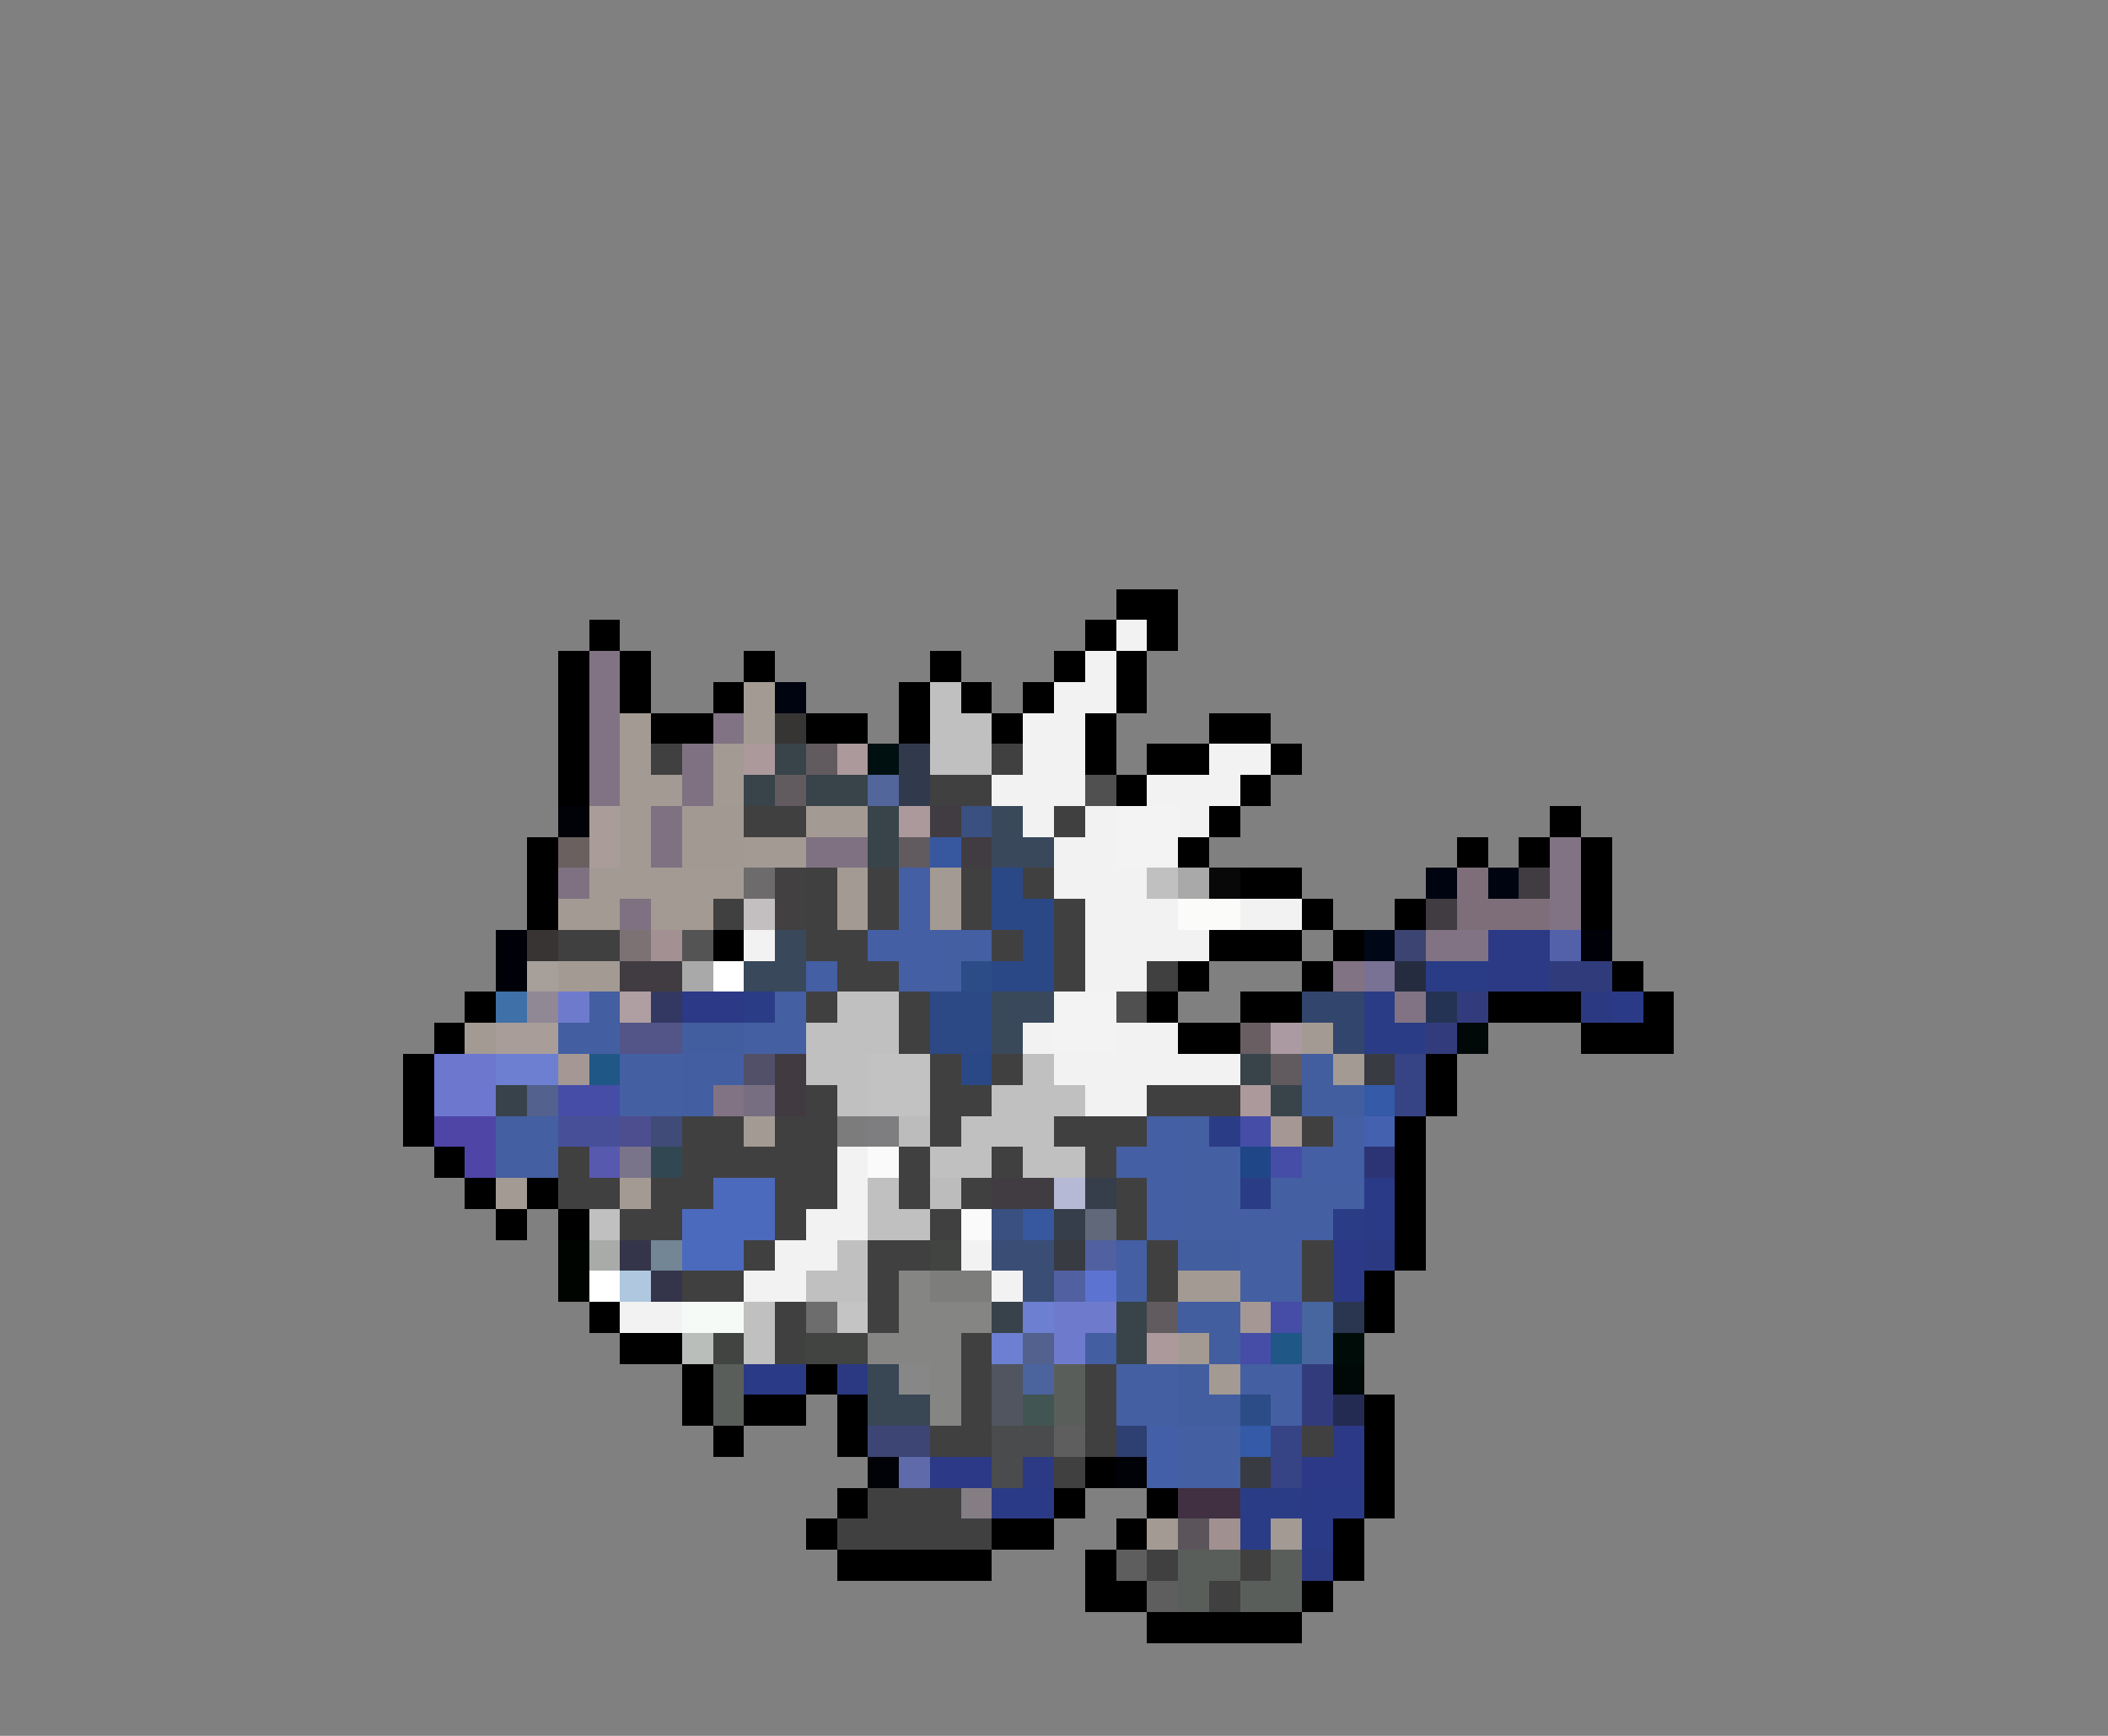 <svg xmlns="http://www.w3.org/2000/svg" viewBox="0 -0.5 68 56" shape-rendering="crispEdges">
<rect x="0" y="-0.5" width="68" height="56" fill="#808080" stroke="none"/>
<path stroke="#000000" d="M36 19h2M19 20h1M35 20h1M37 20h1M18 21h1M20 21h1M24 21h1M30 21h1M34 21h1M36 21h1M18 22h1M20 22h1M23 22h1M29 22h1M31 22h1M33 22h1M36 22h1M18 23h1M21 23h2M26 23h2M29 23h1M32 23h1M35 23h1M39 23h2M18 24h1M35 24h1M37 24h2M41 24h1M18 25h1M36 25h1M40 25h1M39 26h1M50 26h1M17 27h1M38 27h1M47 27h1M49 27h1M51 27h1M17 28h1M40 28h2M51 28h1M17 29h1M42 29h1M45 29h1M51 29h1M23 30h1M39 30h3M43 30h1M38 31h1M42 31h1M52 31h1M15 32h1M37 32h1M40 32h2M48 32h3M53 32h1M14 33h1M38 33h2M51 33h3M13 34h1M46 34h1M13 35h1M46 35h1M13 36h1M45 36h1M14 37h1M45 37h1M15 38h1M17 38h1M45 38h1M16 39h1M18 39h1M45 39h1M45 40h1M44 41h1M19 42h1M44 42h1M20 43h2M22 44h1M26 44h1M22 45h1M24 45h2M27 45h1M44 45h1M23 46h1M27 46h1M44 46h1M35 47h1M44 47h1M27 48h1M34 48h1M37 48h1M44 48h1M26 49h1M32 49h2M36 49h1M43 49h1M27 50h5M35 50h1M43 50h1M35 51h2M42 51h1M37 52h5" />
<path stroke="#f2f2f2" d="M36 20h1M35 21h1M34 22h2M33 23h2M33 24h2M39 24h2M32 25h3M37 25h3M33 26h1M35 26h1M38 26h1M34 27h2M34 28h3M35 29h3M40 29h2M24 30h1M35 30h4M35 31h2M33 33h1M36 33h2M34 34h6M35 35h2M27 37h1M27 38h1M26 39h2M25 40h2M31 40h1M24 41h2M32 41h1M20 42h2" />
<path stroke="#817383" d="M19 21h1M19 22h1M19 23h1M23 23h1M19 24h1M19 25h1M50 27h1M50 28h1M50 29h1M46 30h2M43 31h1M45 32h1M23 35h1" />
<path stroke="#a39a94" d="M24 22h1M20 23h1M24 23h1M20 24h1M23 24h1M20 25h2M23 25h1M20 26h1M26 26h2M20 27h1M24 27h2M19 28h5M27 28h1M30 28h1M18 29h2M21 29h2M27 29h1M30 29h1M18 31h2M15 33h1M42 33h1M43 34h1M24 36h1M16 38h1M20 38h1M38 41h2M38 43h1M39 44h1M37 49h1M41 49h1" />
<path stroke="#000410" d="M25 22h1M46 28h1M48 28h1" />
<path stroke="#c1c0c0" d="M30 22h1M30 23h2M30 24h2M37 28h1M27 32h2M26 33h3M26 34h2M33 34h1M27 35h1M32 35h3M31 36h3M30 37h2M33 37h2M28 38h1M19 39h1M28 39h2M27 40h1M26 41h2M24 42h1M24 43h1" />
<path stroke="#373534" d="M25 23h1" />
<path stroke="#414041" d="M21 24h1M32 24h1M30 25h2M24 26h2M34 26h1M26 28h1M28 28h1M31 28h1M33 28h1M23 29h1M26 29h1M28 29h1M31 29h1M34 29h1M18 30h2M26 30h2M32 30h1M34 30h1M27 31h2M34 31h1M37 31h1M26 32h1M29 32h1M29 33h1M30 34h1M32 34h1M26 35h1M30 35h2M37 35h3M22 36h2M25 36h2M30 36h1M34 36h3M42 36h1M22 37h5M29 37h1M32 37h1M35 37h1M21 38h2M25 38h2M29 38h1M31 38h1M36 38h1M20 39h2M25 39h1M30 39h1M36 39h1M24 40h1M28 40h2M37 40h1M42 40h1M22 41h2M28 41h1M37 41h1M42 41h1M25 42h1M28 42h1M25 43h1M31 43h1M31 44h1M35 44h1M31 45h1M35 45h1M30 46h2M35 46h1M42 46h1M34 47h1M28 48h3M27 49h5M37 50h1M40 50h1M39 51h1" />
<path stroke="#7f7181" d="M22 24h1M22 25h1M21 26h1M21 27h1M26 27h2M18 28h1M20 29h1" />
<path stroke="#ab999c" d="M24 24h1M27 24h1M29 26h1M40 35h1M37 43h1" />
<path stroke="#38444a" d="M25 24h1M24 25h1M26 25h2M28 26h1M28 27h1M40 34h1M41 35h1M36 42h1M36 43h1" />
<path stroke="#615a5f" d="M26 24h1M25 25h1M29 27h1M41 34h1M37 42h1" />
<path stroke="#001010" d="M28 24h1" />
<path stroke="#313a4d" d="M29 24h1M29 25h1" />
<path stroke="#52669b" d="M28 25h1" />
<path stroke="#505050" d="M35 25h1M36 32h1" />
<path stroke="#010208" d="M18 26h1M28 47h1M36 47h1" />
<path stroke="#a99c99" d="M19 26h1M19 27h1" />
<path stroke="#a29993" d="M22 26h2M22 27h2" />
<path stroke="#413c41" d="M30 26h1M31 27h1M20 31h2M32 38h2" />
<path stroke="#395080" d="M31 26h1M32 39h1" />
<path stroke="#39485b" d="M32 26h1M32 27h2M25 30h1M24 31h2M32 32h2M32 33h1" />
<path stroke="#f3f3f3" d="M36 26h2M36 27h2M34 32h2M34 33h2" />
<path stroke="#69605f" d="M18 27h1" />
<path stroke="#37579f" d="M30 27h1M33 39h1" />
<path stroke="#6e6b6d" d="M24 28h1" />
<path stroke="#434042" d="M25 28h1M25 29h1" />
<path stroke="#445fa3" d="M29 28h1M29 29h1M28 30h2M26 31h1M29 31h1M37 36h1M43 36h1M36 37h2M42 37h2M37 38h1M37 39h1M36 40h1M36 41h1" />
<path stroke="#2b4886" d="M32 28h1M32 29h2M33 30h1M32 31h2M31 34h1" />
<path stroke="#a9a9a9" d="M38 28h1M22 31h1" />
<path stroke="#080808" d="M39 28h1" />
<path stroke="#7d6e7a" d="M47 28h1M47 29h3" />
<path stroke="#403c41" d="M49 28h1M46 29h1" />
<path stroke="#c3bfc0" d="M24 29h1" />
<path stroke="#fbfbfa" d="M38 29h2" />
<path stroke="#000008" d="M16 30h1M51 30h1M16 31h1" />
<path stroke="#373433" d="M17 30h1" />
<path stroke="#7c7274" d="M20 30h1" />
<path stroke="#a29092" d="M21 30h1" />
<path stroke="#545454" d="M22 30h1" />
<path stroke="#445fa2" d="M30 30h2M30 31h1M25 32h1M24 33h2M20 34h2M20 35h2M16 36h2M38 36h1M16 37h2M38 37h2M38 38h2M41 38h3M38 39h5M40 40h2M40 41h2M36 44h2M40 44h2M36 45h2M41 45h1M38 46h2M38 47h2" />
<path stroke="#000818" d="M44 30h1" />
<path stroke="#3c4471" d="M45 30h1" />
<path stroke="#2c3a86" d="M48 30h2M48 31h2M33 47h1" />
<path stroke="#5361ab" d="M50 30h1" />
<path stroke="#a79f9a" d="M17 31h1" />
<path stroke="#ffffff" d="M23 31h1M19 41h1" />
<path stroke="#2b4c86" d="M31 31h1M40 45h1" />
<path stroke="#797294" d="M44 31h1" />
<path stroke="#252c40" d="M45 31h1" />
<path stroke="#2b3c86" d="M46 31h2M24 32h1M44 32h1M44 33h2M39 36h1M40 38h1M43 39h1M40 48h2M40 49h1" />
<path stroke="#2f3b7a" d="M50 31h2" />
<path stroke="#3f70a7" d="M16 32h1" />
<path stroke="#908895" d="M17 32h1" />
<path stroke="#6e7bcd" d="M18 32h1M34 42h2M34 43h1" />
<path stroke="#435fa2" d="M19 32h1M18 33h2M22 34h2M22 35h1M35 43h1" />
<path stroke="#af9ea2" d="M20 32h1" />
<path stroke="#333863" d="M21 32h1" />
<path stroke="#2b3986" d="M22 32h2M43 40h1M43 41h1M43 46h1M30 47h2M42 47h2" />
<path stroke="#2c4986" d="M30 32h2M30 33h2" />
<path stroke="#32456c" d="M42 32h2M43 33h1" />
<path stroke="#243353" d="M46 32h1" />
<path stroke="#323c7d" d="M47 32h1M46 33h1M42 44h1M42 45h1" />
<path stroke="#2b3982" d="M51 32h1M44 40h1M27 44h1M42 50h1" />
<path stroke="#2b3a86" d="M52 32h1M44 38h1M44 39h1M24 44h2M32 48h2M42 48h2M42 49h1" />
<path stroke="#a99d9a" d="M16 33h2" />
<path stroke="#535487" d="M20 33h2" />
<path stroke="#435e9f" d="M22 33h2M42 34h1M42 35h2M38 40h2M38 42h2M39 43h1M38 44h1M38 45h2" />
<path stroke="#695f63" d="M40 33h1" />
<path stroke="#ab9aa2" d="M41 33h1" />
<path stroke="#000808" d="M47 33h1M43 44h1" />
<path stroke="#6c77cd" d="M14 34h2M14 35h2" />
<path stroke="#6c7fd0" d="M16 34h2M33 42h1M32 43h1" />
<path stroke="#a49794" d="M18 34h1M41 36h1M40 42h1" />
<path stroke="#1f5786" d="M19 34h1M41 43h1" />
<path stroke="#524f68" d="M24 34h1" />
<path stroke="#413a41" d="M25 34h1M25 35h1" />
<path stroke="#c3c2c3" d="M28 34h2M28 35h2" />
<path stroke="#383b41" d="M44 34h1M34 40h1M40 47h1" />
<path stroke="#364385" d="M45 34h1M45 35h1M41 46h1M41 47h1" />
<path stroke="#38424a" d="M16 35h1M32 42h1" />
<path stroke="#52618d" d="M17 35h1M33 43h1" />
<path stroke="#454da7" d="M18 35h2M40 36h1M41 37h1M41 42h1M40 43h1" />
<path stroke="#776e81" d="M24 35h1" />
<path stroke="#345aa8" d="M44 35h1M40 46h1" />
<path stroke="#4f45a7" d="M14 36h2M15 37h1" />
<path stroke="#474f98" d="M18 36h2" />
<path stroke="#4d4e8f" d="M20 36h1" />
<path stroke="#404b77" d="M21 36h1" />
<path stroke="#7c7c7c" d="M27 36h1" />
<path stroke="#7e7e80" d="M28 36h1" />
<path stroke="#bdbcbd" d="M29 36h1M30 38h1" />
<path stroke="#4461af" d="M44 36h1" />
<path stroke="#404040" d="M18 37h1M18 38h2" />
<path stroke="#5759af" d="M19 37h1" />
<path stroke="#7a748a" d="M20 37h1" />
<path stroke="#314853" d="M21 37h1" />
<path stroke="#fbfafb" d="M28 37h1M31 39h1" />
<path stroke="#1f4686" d="M40 37h1" />
<path stroke="#2d3475" d="M44 37h1" />
<path stroke="#4b6abd" d="M23 38h2M22 39h3M22 40h2" />
<path stroke="#b5b9d6" d="M34 38h1" />
<path stroke="#353e4a" d="M35 38h1M34 39h1" />
<path stroke="#606879" d="M35 39h1" />
<path stroke="#000400" d="M18 40h1M18 41h1" />
<path stroke="#a9aba9" d="M19 40h1" />
<path stroke="#34354a" d="M20 40h1M21 41h1" />
<path stroke="#728695" d="M21 40h1" />
<path stroke="#414441" d="M30 40h1M23 43h1M26 43h2" />
<path stroke="#3a4e75" d="M32 40h2M33 41h1" />
<path stroke="#5160a1" d="M35 40h1M34 41h1" />
<path stroke="#afc7df" d="M20 41h1" />
<path stroke="#858584" d="M29 41h1M29 42h3M28 43h3M30 44h1M30 45h1" />
<path stroke="#7d7e7c" d="M30 41h2" />
<path stroke="#5d73d1" d="M35 41h1" />
<path stroke="#f6faf6" d="M22 42h2" />
<path stroke="#6d6d6d" d="M26 42h1" />
<path stroke="#c5c4c4" d="M27 42h1" />
<path stroke="#47659f" d="M42 42h1M42 43h1" />
<path stroke="#2a364f" d="M43 42h1" />
<path stroke="#babeba" d="M22 43h1" />
<path stroke="#000c08" d="M43 43h1" />
<path stroke="#5a5e5a" d="M23 44h1M34 44h1M23 45h1M34 45h1M38 50h2M41 50h1M38 51h1M40 51h2" />
<path stroke="#394755" d="M28 44h1M28 45h2" />
<path stroke="#878787" d="M29 44h1" />
<path stroke="#50555f" d="M32 44h1M32 45h1" />
<path stroke="#4b649e" d="M33 44h1" />
<path stroke="#415552" d="M33 45h1" />
<path stroke="#242b53" d="M43 45h1" />
<path stroke="#3c4574" d="M28 46h2" />
<path stroke="#4a4b4c" d="M32 46h2M32 47h1" />
<path stroke="#5f5e5f" d="M34 46h1M36 50h1M37 51h1" />
<path stroke="#2e4072" d="M36 46h1" />
<path stroke="#435fa7" d="M37 46h1M37 47h1" />
<path stroke="#5e6aa9" d="M29 47h1" />
<path stroke="#847d83" d="M31 48h1" />
<path stroke="#413041" d="M38 48h2" />
<path stroke="#5b555b" d="M38 49h1" />
<path stroke="#a09090" d="M39 49h1" />
</svg>
